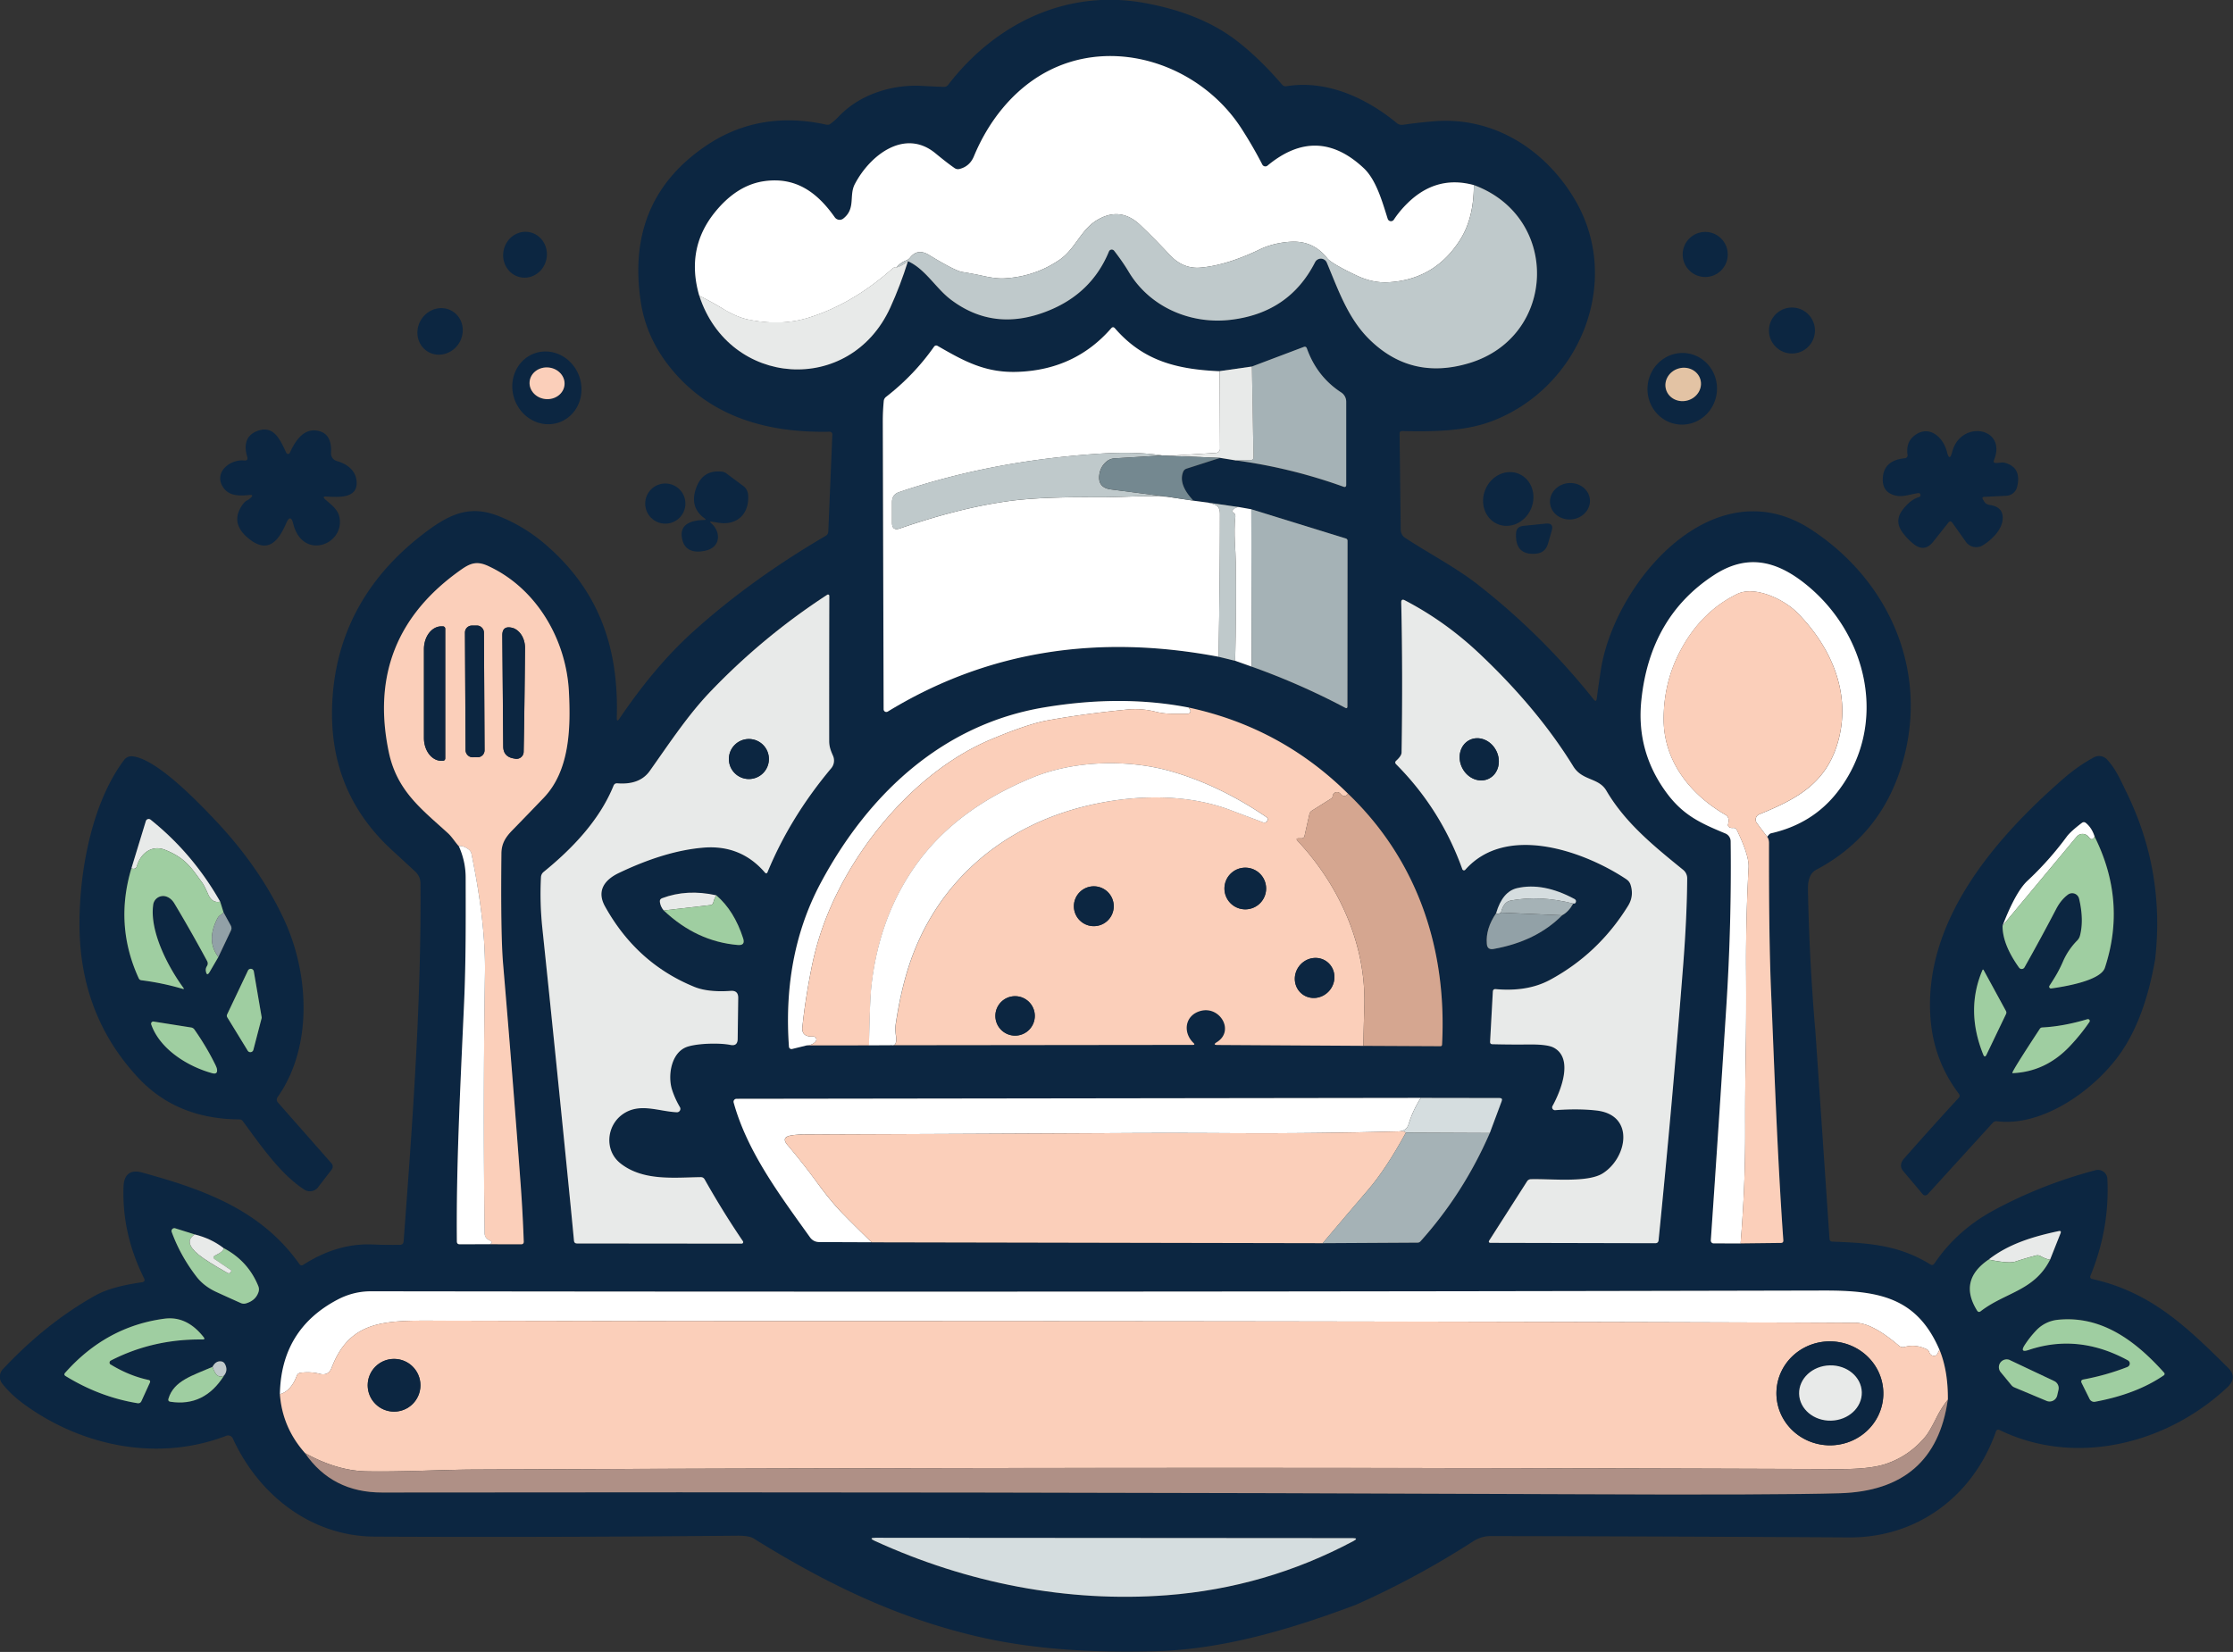 <?xml version="1.0" encoding="UTF-8" standalone="no"?>
<!-- Created with Inkscape (http://www.inkscape.org/) -->

<svg
   width="47.084mm"
   height="34.841mm"
   viewBox="0 0 94.167 69.681"
   version="1.1"
   id="svg1"
   inkscape:version="1.3.2 (091e20e, 2023-11-25)"
   sodipodi:docname="logo-only.svg"
   xmlns:inkscape="http://www.inkscape.org/namespaces/inkscape"
   xmlns:sodipodi="http://sodipodi.sourceforge.net/DTD/sodipodi-0.dtd"
   xmlns="http://www.w3.org/2000/svg"
   xmlns:svg="http://www.w3.org/2000/svg">
  <rect x="0" y="0" width="94.167" height="69.681" fill="#333333" stroke="none"/>
  <sodipodi:namedview
     id="namedview1"
     pagecolor="#ffffff"
     bordercolor="#000000"
     borderopacity="0.25"
     inkscape:showpageshadow="2"
     inkscape:pageopacity="0.0"
     inkscape:pagecheckerboard="0"
     inkscape:deskcolor="#d1d1d1"
     inkscape:document-units="mm"
     inkscape:zoom="1.6819304"
     inkscape:cx="152.80061"
     inkscape:cy="102.26345"
     inkscape:window-width="1920"
     inkscape:window-height="1027"
     inkscape:window-x="1440"
     inkscape:window-y="25"
     inkscape:window-maximized="0"
     inkscape:current-layer="layer1" />
  <defs
     id="defs1" />
  <g
     inkscape:label="Layer 1"
     inkscape:groupmode="layer"
     id="layer1"
     transform="translate(-83.873,-118.798)">
    <g
       id="g2"
       transform="matrix(1.751,0,0,1.751,87.116,-31.317)">
      <path
         fill="#0c2641"
         d="m 41.867,110.54 0.342,5.034 q 0.005,0.065 0.07,0.068 c 0.92,0.032 1.615,0.091 2.358,0.548 q 0.059,0.036 0.098,-0.021 0.54,-0.798 1.422,-1.278 1.152,-0.625 2.459,-0.97 a 0.227,0.227 0 0 1 0.285,0.208 q 0.06,1.197 -0.41,2.342 a 0.051,0.051 0 0 0 0.037,0.069 c 1.428,0.316 2.287,1.159 3.279,2.139 q 0.236,0.234 -0.014,0.469 c -1.445,1.361 -3.645,1.924 -5.482,1.035 q -0.07,-0.035 -0.096,0.04 c -0.54,1.536 -1.883,2.554 -3.534,2.544 q -4.142,-0.024 -8.639,-0.032 -0.218,0 -0.419,0.129 -1.358,0.876 -2.822,1.527 c -1.559,0.586 -3.177,1.068 -4.792,1.117 q -2.466,0.073 -4.276,-0.344 c -1.978,-0.454 -3.692,-1.286 -5.435,-2.372 q -0.111,-0.069 -0.399,-0.066 -4.465,0.042 -8.721,0.022 c -1.542,-0.006 -2.803,-1.009 -3.423,-2.365 a 0.124,0.124 0 0 0 -0.158,-0.064 c -1.639,0.63 -3.463,0.257 -4.855,-0.75 q -0.335,-0.243 -0.542,-0.51 a 0.266,0.264 47.9 0 1 0.017,-0.345 q 1.05,-1.119 2.233,-1.778 0.378,-0.211 1.111,-0.314 0.1,-0.014 0.054,-0.103 c -0.345,-0.692 -0.521,-1.427 -0.492,-2.206 0.01,-0.28 0.157,-0.416 0.443,-0.337 1.499,0.411 2.869,0.903 3.791,2.204 q 0.04,0.055 0.097,0.018 c 0.505,-0.322 1.053,-0.512 1.66,-0.488 q 0.333,0.014 0.662,0.009 0.087,-10e-4 0.093,-0.088 c 0.216,-2.889 0.427,-5.744 0.406,-8.613 q -0.001,-0.179 -0.134,-0.298 Q 7.884,106.482 7.577,106.2 6.103,104.838 6.145,102.812 c 0.037,-1.81 0.866,-3.239 2.305,-4.3 0.563,-0.416 1.041,-0.612 1.704,-0.35 q 0.613,0.243 1.114,0.671 c 1.294,1.104 1.786,2.482 1.734,4.188 q -0.004,0.121 0.064,0.022 0.846,-1.251 1.745,-2.068 1.393,-1.265 3.225,-2.337 0.057,-0.034 0.06,-0.101 l 0.098,-2.34 a 0.064,0.064 0 0 0 -0.066,-0.066 c -1.373,0.029 -2.693,-0.291 -3.654,-1.332 q -0.74,-0.8 -0.892,-1.786 -0.376,-2.441 1.552,-3.759 1.286,-0.878 2.917,-0.52 0.055,0.012 0.1,-0.022 0.107,-0.08 0.197,-0.175 c 0.505,-0.533 1.286,-0.777 2.004,-0.737 q 0.373,0.02 0.528,0.024 0.064,0.001 0.103,-0.049 c 1.14,-1.482 2.853,-2.307 4.708,-1.976 q 1.343,0.239 2.203,0.885 0.554,0.416 1.133,1.087 0.041,0.047 0.103,0.037 c 0.968,-0.158 1.921,0.28 2.657,0.887 a 0.188,0.188 0 0 0 0.149,0.042 q 0.359,-0.052 0.747,-0.084 c 1.416,-0.119 2.66,0.662 3.38,1.863 1.195,1.992 0.121,4.58 -2.01,5.37 -0.643,0.239 -1.419,0.244 -2.132,0.229 q -0.068,-0.001 -0.066,0.066 l 0.027,2.311 a 0.235,0.238 16.2 0 0 0.106,0.195 c 0.575,0.377 1.228,0.719 1.736,1.115 q 1.566,1.221 2.806,2.779 0.06,0.075 0.073,-0.019 0.046,-0.353 0.101,-0.704 c 0.336,-2.112 2.722,-4.899 5.062,-3.371 1.95,1.274 2.899,3.559 2.137,5.823 q -0.535,1.591 -2.016,2.375 -0.203,0.107 -0.197,0.473 0.032,1.695 0.176,3.384 z M 14.99,92.854 c 0.713,2.208 3.63,2.422 4.602,0.284 q 0.239,-0.525 0.424,-1.114 c 0.42,0.19 0.667,0.648 1.028,0.922 q 1.042,0.791 2.335,0.277 1.059,-0.419 1.477,-1.435 a 0.073,0.072 37.3 0 1 0.124,-0.017 q 0.207,0.266 0.355,0.514 c 0.508,0.847 1.481,1.253 2.418,1.154 q 1.437,-0.155 2.066,-1.39 a 0.156,0.156 0 0 1 0.284,0.01 c 0.273,0.65 0.501,1.316 0.998,1.819 q 1.017,1.027 2.434,0.599 c 2.111,-0.638 2.199,-3.522 0.11,-4.289 q -0.901,-0.247 -1.596,0.433 -0.194,0.19 -0.332,0.4 a 0.083,0.083 0 0 1 -0.148,-0.02 c -0.13,-0.41 -0.276,-0.936 -0.575,-1.219 q -1.124,-1.055 -2.32,-0.063 a 0.082,0.082 0 0 1 -0.125,-0.026 Q 28.328,89.266 28.056,88.842 c -1.002,-1.569 -3.12,-2.273 -4.764,-1.349 -0.774,0.436 -1.348,1.177 -1.689,2.001 q -0.102,0.245 -0.349,0.307 -0.064,0.015 -0.118,-0.022 -0.174,-0.12 -0.459,-0.355 c -0.737,-0.609 -1.578,0.038 -1.944,0.744 -0.143,0.276 0.028,0.586 -0.276,0.827 a 0.143,0.143 0 0 1 -0.206,-0.031 C 17.835,90.369 17.319,89.983 16.549,90.094 q -0.662,0.096 -1.193,0.76 -0.695,0.871 -0.367,1.999 z m 12.505,8.698 0.4,0.098 0.397,0.141 q 1.175,0.419 2.252,0.991 0.056,0.029 0.056,-0.033 l 0.003,-3.991 a 0.054,0.055 8.2 0 0 -0.038,-0.052 l -2.28,-0.705 -0.294,-0.052 -0.784,-0.114 -0.316,-0.042 q -0.369,-0.388 -0.249,-0.692 0.024,-0.06 0.084,-0.079 l 0.807,-0.259 0.377,0.061 q 1.332,0.181 2.593,0.635 0.066,0.023 0.066,-0.047 v -2.002 a 0.267,0.266 16.8 0 0 -0.12,-0.222 q -0.583,-0.379 -0.827,-1.06 -0.02,-0.057 -0.078,-0.036 l -1.246,0.471 -0.778,0.111 c -1.03,-0.045 -1.838,-0.247 -2.522,-1.034 q -0.045,-0.052 -0.091,0 -0.865,0.99 -2.225,1.048 c -0.784,0.035 -1.299,-0.245 -1.951,-0.622 q -0.055,-0.032 -0.092,0.02 -0.478,0.681 -1.15,1.203 -0.052,0.04 -0.059,0.105 -0.023,0.244 -0.023,0.489 0.01,3.479 0.02,6.933 a 0.065,0.065 0 0 0 0.1,0.056 c 2.427,-1.482 5.095,-1.864 7.966,-1.32 z m 12.572,14.134 0.97,-0.011 q 0.065,0 0.06,-0.066 c -0.147,-2.062 -0.226,-4.395 -0.294,-5.974 q -0.056,-1.297 -0.051,-3.595 0,-0.092 -0.045,-0.151 0.055,-0.074 0.084,-0.082 1.012,-0.227 1.611,-1.002 c 1.237,-1.597 0.741,-3.803 -0.787,-5.016 -0.692,-0.549 -1.394,-0.722 -2.187,-0.206 q -1.543,1.003 -1.752,3.016 -0.125,1.201 0.572,2.182 c 0.416,0.586 0.844,0.775 1.451,1.028 a 0.208,0.208 0 0 1 0.128,0.188 q 0.024,1.983 -0.106,4.003 -0.179,2.794 -0.372,5.611 a 0.068,0.068 0 0 0 0.068,0.073 z M 9.197,106.113 q 0.165,0.365 0.166,0.755 c 0.001,1.007 0.006,2.004 -0.038,3.023 -0.101,2.227 -0.19,3.997 -0.174,5.748 q 0.001,0.068 0.068,0.066 l 0.724,-0.001 0.752,0.003 q 0.068,0 0.065,-0.068 -0.023,-0.657 -0.07,-1.313 -0.199,-2.692 -0.428,-5.381 -0.06,-0.715 -0.04,-2.656 c 0.003,-0.241 0.103,-0.393 0.261,-0.554 q 0.387,-0.397 0.756,-0.782 c 0.626,-0.653 0.654,-1.666 0.609,-2.555 -0.063,-1.256 -0.775,-2.49 -1.937,-3.028 -0.271,-0.126 -0.428,-0.078 -0.657,0.083 q -2.323,1.631 -1.745,4.394 c 0.197,0.943 0.795,1.38 1.427,1.958 0.098,0.089 0.17,0.213 0.259,0.309 z M 13.086,113.753 c -0.383,-0.304 -0.339,-0.896 0.051,-1.177 0.408,-0.294 0.867,-0.071 1.311,-0.052 a 0.082,0.082 0 0 0 0.073,-0.123 q -0.119,-0.202 -0.189,-0.418 c -0.109,-0.335 -0.026,-0.91 0.374,-1.039 0.263,-0.084 0.784,-0.092 1.03,-0.042 q 0.174,0.036 0.176,-0.142 l 0.013,-0.99 q 0.003,-0.183 -0.179,-0.17 -0.547,0.038 -0.876,-0.096 -1.393,-0.567 -2.154,-1.941 c -0.204,-0.37 -0.014,-0.637 0.332,-0.802 q 1.124,-0.538 2.048,-0.612 0.893,-0.07 1.469,0.597 0.042,0.05 0.068,-0.01 0.544,-1.32 1.533,-2.5 a 0.289,0.287 53.1 0 0 0.042,-0.3 c -0.054,-0.123 -0.092,-0.218 -0.092,-0.356 q -0.003,-1.741 0.003,-3.497 a 0.031,0.032 73.1 0 0 -0.049,-0.026 q -1.528,0.994 -2.793,2.31 c -0.551,0.572 -0.981,1.226 -1.481,1.933 q -0.243,0.344 -0.782,0.3 -0.065,-0.005 -0.091,0.056 c -0.337,0.833 -1,1.523 -1.685,2.079 a 0.171,0.174 71.4 0 0 -0.063,0.124 q -0.032,0.603 0.032,1.223 0.321,3.046 0.683,6.708 0.041,0.413 0.08,0.83 0.006,0.065 0.073,0.065 l 3.964,0.004 a 0.038,0.037 72.8 0 0 0.031,-0.059 q -0.482,-0.709 -0.921,-1.488 -0.032,-0.056 -0.096,-0.055 c -0.648,0.01 -1.393,0.098 -1.937,-0.335 z m 24.328,-6.716 q 0.089,0.273 -0.057,0.512 -0.714,1.155 -1.883,1.786 -0.539,0.29 -1.303,0.222 -0.068,-0.006 -0.072,0.061 l -0.066,1.207 q -0.003,0.058 0.055,0.059 0.443,0.011 0.879,0.006 0.439,-0.004 0.593,0.074 c 0.492,0.254 0.179,1.042 -0.024,1.409 a 0.068,0.068 0 0 0 0.065,0.1 q 0.549,-0.042 0.993,0.008 c 0.938,0.106 0.741,1.146 0.149,1.516 -0.368,0.23 -1.252,0.124 -1.732,0.139 a 0.11,0.11 0 0 0 -0.087,0.05 l -0.907,1.419 q -0.04,0.064 0.034,0.064 l 3.96,0.009 q 0.073,0 0.08,-0.073 0.332,-3.305 0.593,-6.637 0.089,-1.161 0.096,-2.077 a 0.264,0.263 20 0 0 -0.097,-0.207 c -0.69,-0.562 -1.389,-1.12 -1.851,-1.91 -0.187,-0.317 -0.576,-0.23 -0.795,-0.583 q -0.856,-1.39 -2.26,-2.716 -0.823,-0.778 -1.798,-1.285 -0.087,-0.045 -0.086,0.052 0.038,1.735 0.008,3.617 -0.001,0.078 -0.128,0.194 -0.047,0.042 -0.003,0.087 1.076,1.081 1.594,2.527 a 0.042,0.042 0 0 0 0.072,0.014 c 0.995,-1.124 2.883,-0.438 3.886,0.234 q 0.065,0.045 0.091,0.12 z m -19.837,3.877 1.499,-10e-4 0.556,-0.003 7.241,-0.008 q 0.065,0 0.019,-0.045 c -0.27,-0.258 -0.206,-0.672 0.17,-0.773 0.465,-0.126 0.83,0.482 0.388,0.755 q -0.105,0.064 0.018,0.065 l 3.513,0.02 1.856,0.009 q 0.037,0 0.04,-0.038 c 0.121,-2.269 -0.571,-4.423 -2.264,-6.044 q -1.611,-1.596 -3.838,-2.076 -1.62,-0.316 -3.488,-0.003 c -2.438,0.408 -4.227,2.08 -5.375,4.224 -0.668,1.249 -0.862,2.609 -0.767,3.949 a 0.061,0.061 0 0 0 0.075,0.055 z m 16.603,-3.186 q -0.256,0.373 -0.225,0.738 0.012,0.152 0.162,0.125 1.03,-0.184 1.651,-0.811 0.157,-0.082 0.268,-0.282 0.047,0.008 0.061,-0.027 0.022,-0.055 -0.031,-0.083 -0.751,-0.404 -1.378,-0.262 -0.356,0.081 -0.508,0.602 z m -20.049,-0.064 q 0.792,0.749 1.787,0.832 0.183,0.015 0.126,-0.16 -0.216,-0.668 -0.646,-1.037 -0.704,-0.157 -1.304,0.069 -0.063,0.023 -0.055,0.089 0.013,0.111 0.092,0.207 z m 5.008,7.994 10.863,0.021 2.286,-0.013 a 0.093,0.089 19.7 0 0 0.069,-0.031 q 1.035,-1.152 1.67,-2.61 l 0.287,-0.769 q 0.027,-0.073 -0.051,-0.074 l -1.898,-0.003 -16.479,0.022 a 0.07,0.072 82.1 0 0 -0.069,0.089 c 0.331,1.193 1.114,2.233 1.838,3.246 q 0.083,0.115 0.225,0.116 z M 3.526,115.792 Q 3.23,115.565 2.841,115.469 L 2.365,115.319 a 0.068,0.068 0 0 0 -0.083,0.088 q 0.211,0.576 0.6,1.081 0.179,0.231 0.484,0.37 0.302,0.138 0.577,0.261 0.064,0.028 0.13,0.009 0.229,-0.068 0.298,-0.267 0.027,-0.077 -0.004,-0.152 -0.248,-0.608 -0.842,-0.917 z m 42.516,0.281 q -0.733,0.5 -0.277,1.229 0.034,0.055 0.087,0.015 c 0.589,-0.455 1.292,-0.489 1.67,-1.241 l 0.252,-0.635 q 0.028,-0.069 -0.045,-0.054 c -0.621,0.132 -1.202,0.308 -1.686,0.685 z m -41.153,3.245 q 0.059,0.805 0.606,1.419 0.654,0.951 1.858,0.948 14.324,-0.019 28.649,0.041 4.945,0.022 6.452,-0.023 2.296,-0.066 2.606,-2.256 0.006,-0.694 -0.202,-1.201 c -0.543,-1.26 -1.456,-1.43 -2.799,-1.426 q -17.478,0.042 -34.968,0.018 c -0.291,-0.001 -0.561,0.068 -0.815,0.202 q -1.359,0.717 -1.386,2.278 z m -4.074,-0.715 a 0.055,0.056 47 0 1 0.004,-0.097 Q 1.835,117.983 3.028,117.998 q 0.072,0.001 0.027,-0.055 -0.405,-0.517 -0.945,-0.446 -1.4,0.187 -2.392,1.304 -0.041,0.046 0.013,0.079 0.823,0.505 1.73,0.653 0.066,0.01 0.095,-0.05 l 0.202,-0.442 q 0.026,-0.056 -0.034,-0.069 -0.459,-0.098 -0.907,-0.37 z m 48.571,0.056 q -0.51,0.199 -1.059,0.301 -0.079,0.015 -0.043,0.088 l 0.19,0.383 a 0.123,0.124 71.9 0 0 0.133,0.066 q 0.999,-0.187 1.654,-0.636 a 0.042,0.043 51.4 0 0 0.008,-0.064 c -0.672,-0.75 -1.496,-1.385 -2.564,-1.274 a 0.83,0.827 18.6 0 0 -0.517,0.256 q -0.153,0.161 -0.276,0.35 -0.126,0.195 0.093,0.121 1.197,-0.401 2.392,0.25 a 0.087,0.087 0 0 1 -0.01,0.157 z m -2.829,-0.161 a 0.188,0.188 0 0 0 -0.226,0.289 l 0.259,0.314 a 0.188,0.188 0 0 0 0.072,0.054 l 0.775,0.325 a 0.188,0.188 0 0 0 0.256,-0.13 l 0.031,-0.135 a 0.188,0.188 0 0 0 -0.102,-0.212 z m -43.291,0.16 c -0.48,0.211 -0.931,0.331 -1.062,0.767 q -0.019,0.064 0.047,0.074 0.816,0.125 1.292,-0.63 0.102,-0.128 0.022,-0.276 -0.032,-0.06 -0.098,-0.066 -0.126,-0.013 -0.201,0.132 z m 15.948,4.193 c 2.228,1.021 4.643,1.49 7.032,1.31 q 2.39,-0.181 4.498,-1.306 0.132,-0.07 -0.017,-0.07 l -11.497,-0.008 q -0.178,0 -0.017,0.074 z"
         id="path508"
         style="stroke-width:0.128" />
      <path
         fill="#ffffff"
         d="m 33.644,90.189 q -0.001,0.784 -0.318,1.297 -0.611,0.986 -1.752,1.045 -0.373,0.019 -0.758,-0.165 -0.603,-0.286 -0.705,-0.415 -0.33,-0.419 -0.855,-0.397 c -0.244,0.009 -0.531,0.072 -0.752,0.178 q -0.813,0.392 -1.445,0.446 -0.42,0.037 -0.745,-0.312 -0.335,-0.36 -0.699,-0.709 -0.483,-0.461 -1.046,-0.124 c -0.395,0.238 -0.52,0.69 -0.897,0.952 q -0.595,0.411 -1.336,0.452 -0.197,0.012 -0.512,-0.059 -0.238,-0.052 -0.501,-0.095 -0.175,-0.027 -0.801,-0.409 -0.273,-0.169 -0.456,0.063 -0.036,0.045 -0.088,0.065 -0.146,0.055 -0.24,0.174 -0.017,0.005 -0.034,0.001 -0.031,-0.004 -0.054,0.017 -0.954,0.852 -2.015,1.187 -0.663,0.21 -1.453,0.052 -0.281,-0.056 -0.616,-0.259 -0.284,-0.174 -0.577,-0.319 -0.328,-1.128 0.367,-1.999 0.531,-0.664 1.193,-0.76 c 0.769,-0.111 1.285,0.275 1.703,0.869 a 0.143,0.143 0 0 0 0.206,0.031 c 0.304,-0.24 0.133,-0.551 0.276,-0.827 0.367,-0.705 1.207,-1.353 1.944,-0.744 q 0.285,0.235 0.459,0.355 0.054,0.037 0.118,0.022 0.247,-0.061 0.349,-0.307 c 0.341,-0.824 0.915,-1.565 1.689,-2.001 1.644,-0.924 3.762,-0.22 4.764,1.349 q 0.272,0.424 0.492,0.852 a 0.082,0.082 0 0 0 0.125,0.026 q 1.196,-0.993 2.32,0.063 c 0.299,0.282 0.445,0.809 0.575,1.219 a 0.083,0.083 0 0 0 0.148,0.02 q 0.138,-0.21 0.332,-0.4 0.695,-0.68 1.596,-0.433 z"
         id="path509"
         style="stroke-width:0.128" />
      <path
         fill="#bfc9cb"
         d="m 33.644,90.189 c 2.089,0.767 2.001,3.651 -0.11,4.289 q -1.417,0.428 -2.434,-0.599 C 30.604,93.375 30.376,92.709 30.103,92.059 a 0.156,0.156 0 0 0 -0.284,-0.01 q -0.629,1.235 -2.066,1.39 c -0.938,0.1 -1.91,-0.307 -2.418,-1.154 q -0.148,-0.248 -0.355,-0.514 a 0.073,0.072 37.3 0 0 -0.124,0.017 q -0.418,1.016 -1.477,1.435 -1.293,0.514 -2.335,-0.277 c -0.362,-0.275 -0.608,-0.732 -1.028,-0.922 q -0.125,0.107 -0.277,0.152 0.095,-0.119 0.24,-0.174 0.052,-0.02 0.088,-0.065 0.183,-0.231 0.456,-0.063 0.626,0.382 0.801,0.409 0.263,0.042 0.501,0.095 0.316,0.07 0.512,0.059 0.741,-0.041 1.336,-0.452 c 0.377,-0.262 0.502,-0.714 0.897,-0.952 q 0.563,-0.337 1.046,0.124 0.364,0.349 0.699,0.709 0.324,0.349 0.745,0.312 0.632,-0.054 1.445,-0.446 c 0.221,-0.106 0.508,-0.169 0.752,-0.178 q 0.525,-0.022 0.855,0.397 0.102,0.129 0.705,0.415 0.385,0.184 0.758,0.165 1.141,-0.059 1.752,-1.045 0.317,-0.512 0.318,-1.297 z"
         id="path510"
         style="stroke-width:0.128" />
      <ellipse
         fill="#0c2641"
         cx="87.719"
         cy="-29.351"
         transform="rotate(101.8)"
         rx="0.554"
         ry="0.526"
         id="ellipse510"
         style="stroke-width:0.128" />
      <circle
         fill="#0c2641"
         cx="39.216"
         cy="91.861"
         r="0.543"
         id="circle510"
         style="stroke-width:0.128" />
      <path
         fill="#e8eae9"
         d="m 20.015,92.023 q -0.185,0.589 -0.424,1.114 c -0.972,2.139 -3.889,1.924 -4.602,-0.284 q 0.294,0.146 0.577,0.319 0.335,0.203 0.616,0.259 0.79,0.157 1.453,-0.052 1.06,-0.335 2.015,-1.187 0.023,-0.02 0.054,-0.017 0.018,0.004 0.034,-0.001 0.152,-0.045 0.277,-0.152 z"
         id="path511"
         style="stroke-width:0.128" />
      <circle
         fill="#0c2641"
         cx="41.305"
         cy="93.693"
         r="0.554"
         id="circle511"
         style="stroke-width:0.128" />
      <ellipse
         fill="#0c2641"
         cx="74.939"
         cy="-56.948"
         transform="rotate(121.9)"
         rx="0.57"
         ry="0.537"
         id="ellipse511"
         style="stroke-width:0.128" />
      <path
         fill="#ffffff"
         d="m 27.521,94.671 0.01,1.868 a 0.101,0.101 0 0 1 -0.096,0.102 l -1.111,0.07 -0.187,-0.009 q -0.648,-0.1 -1.537,-0.04 -2.578,0.171 -4.798,0.924 -0.17,0.057 -0.17,0.238 v 0.5 q -0.001,0.202 0.19,0.137 1.422,-0.491 2.595,-0.655 0.755,-0.107 2.134,-0.096 c 0.556,0.005 1.134,-0.047 1.704,-0.013 l 0.635,0.095 0.316,0.042 q 0.153,0.024 0.239,0.074 0.084,0.051 0.084,0.202 -0.001,1.72 -0.034,3.442 c -2.871,-0.544 -5.538,-0.162 -7.966,1.32 a 0.065,0.065 0 0 1 -0.1,-0.056 q -0.01,-3.455 -0.02,-6.933 0,-0.245 0.023,-0.489 0.006,-0.065 0.059,-0.105 0.672,-0.523 1.15,-1.203 0.037,-0.052 0.092,-0.02 c 0.652,0.377 1.166,0.657 1.951,0.622 q 1.361,-0.057 2.225,-1.048 0.046,-0.052 0.091,0 c 0.683,0.787 1.492,0.989 2.522,1.034 z"
         id="path512"
         style="stroke-width:0.128" />
      <path
         fill="#a5b2b6"
         d="m 27.909,96.822 0.363,-0.009 q 0.066,-0.001 0.065,-0.068 l -0.038,-2.185 1.246,-0.471 q 0.057,-0.022 0.078,0.036 0.244,0.681 0.827,1.06 a 0.267,0.266 16.8 0 1 0.12,0.222 v 2.002 q 0,0.07 -0.066,0.047 -1.261,-0.454 -2.593,-0.635 z"
         id="path513"
         style="stroke-width:0.128" />
      <path
         fill="#0c2641"
         d="m 11.615,95.906 a 0.883,0.827 70.4 0 1 -1.075,-0.554 0.883,0.827 70.4 0 1 0.483,-1.109 0.883,0.827 70.4 0 1 1.075,0.554 0.883,0.827 70.4 0 1 -0.483,1.109 z m 0.127,-0.902 a 0.422,0.382 5.4 0 0 -0.384,-0.42 0.422,0.382 5.4 0 0 -0.456,0.341 0.422,0.382 5.4 0 0 0.384,0.42 0.422,0.382 5.4 0 0 0.456,-0.341 z"
         id="path514"
         style="stroke-width:0.128" />
      <path
         fill="#0c2641"
         d="m 38.557,95.954 a 0.837,0.864 7 0 1 -0.725,-0.959 0.837,0.864 7 0 1 0.936,-0.755 0.837,0.864 7 0 1 0.725,0.959 0.837,0.864 7 0 1 -0.936,0.755 z m 0.541,-1.085 a 0.4,0.431 73.4 0 0 -0.527,-0.26 0.4,0.431 73.4 0 0 -0.298,0.506 0.4,0.431 73.4 0 0 0.527,0.26 0.4,0.431 73.4 0 0 0.298,-0.506 z"
         id="path515"
         style="stroke-width:0.128" />
      <ellipse
         fill="#fbcfba"
         cx="20.21"
         cy="93.477"
         transform="rotate(5.4)"
         rx="0.422"
         ry="0.382"
         id="ellipse515"
         style="stroke-width:0.128" />
      <path
         fill="#e8eae9"
         d="m 28.299,94.56 0.038,2.185 q 0.001,0.066 -0.065,0.068 l -0.363,0.009 -0.377,-0.061 -1.209,-0.049 1.111,-0.07 a 0.101,0.101 0 0 0 0.096,-0.102 L 27.521,94.671 Z"
         id="path516"
         style="stroke-width:0.128" />
      <ellipse
         fill="#e3c3a4"
         cx="9.935"
         cy="102.085"
         transform="rotate(-16.6)"
         rx="0.431"
         ry="0.4"
         id="ellipse516"
         style="stroke-width:0.128" />
      <path
         fill="#0c2641"
         d="m 5.976,97.758 c 0.139,0.123 0.307,0.239 0.346,0.427 0.138,0.667 -0.884,1.059 -1.111,0.166 Q 5.146,98.093 5.04,98.337 c -0.167,0.385 -0.411,0.746 -0.874,0.391 Q 3.651,98.332 4.009,97.862 a 0.29,0.284 4.4 0 1 0.095,-0.079 q 0.049,-0.026 0.087,-0.065 0.073,-0.073 -0.031,-0.063 C 3.897,97.68 3.624,97.688 3.49,97.413 3.327,97.077 3.709,96.79 4.028,96.824 q 0.103,0.01 0.074,-0.089 c -0.082,-0.272 -0.041,-0.514 0.243,-0.622 0.41,-0.156 0.56,0.24 0.699,0.528 a 0.046,0.046 0 0 0 0.083,-0.001 C 5.246,96.381 5.435,96.064 5.761,96.102 q 0.387,0.046 0.359,0.54 a 0.192,0.192 0 0 0 0.139,0.195 c 0.238,0.066 0.452,0.217 0.477,0.484 0.04,0.436 -0.457,0.383 -0.733,0.372 q -0.103,-0.004 -0.026,0.064 z"
         id="path517"
         style="stroke-width:0.128" />
      <path
         fill="#0c2641"
         d="m 44.087,96.679 q -0.037,-0.293 0.162,-0.45 c 0.346,-0.276 0.696,0.019 0.79,0.391 q 0.061,0.243 0.124,0 c 0.203,-0.787 1.33,-0.598 1.008,0.194 q -0.028,0.069 0.046,0.07 c 0.079,0.003 0.144,-0.024 0.221,-0.003 q 0.405,0.115 0.289,0.581 a 0.28,0.28 0 0 1 -0.258,0.212 l -0.53,0.026 q -0.07,0.003 -0.034,0.063 l 0.026,0.043 q 0.046,0.077 0.135,0.089 0.331,0.046 0.314,0.335 c -0.014,0.264 -0.261,0.503 -0.477,0.636 A 0.303,0.304 56.4 0 1 45.495,98.785 l -0.328,-0.462 q -0.046,-0.065 -0.096,-0.001 l -0.365,0.459 q -0.208,0.264 -0.471,0.054 -0.158,-0.126 -0.273,-0.286 -0.193,-0.267 0.004,-0.531 0.185,-0.249 0.4,-0.313 0.038,-0.012 0.034,-0.051 -0.001,-0.019 -0.014,-0.033 -0.012,-0.013 -0.029,-0.012 c -0.198,0.023 -0.376,0.107 -0.569,0.057 q -0.304,-0.078 -0.296,-0.395 0.012,-0.448 0.524,-0.5 0.083,-0.009 0.073,-0.092 z"
         id="path518"
         style="stroke-width:0.128" />
      <path
         fill="#bfc9cb"
         d="m 26.137,96.703 -1.15,0.07 a 0.321,0.324 23.2 0 0 -0.192,0.078 q -0.139,0.118 -0.169,0.296 -0.055,0.331 0.277,0.374 l 1.35,0.175 c -0.57,-0.034 -1.149,0.018 -1.704,0.013 q -1.378,-0.012 -2.134,0.096 -1.173,0.165 -2.595,0.655 -0.192,0.065 -0.19,-0.137 v -0.5 q 0,-0.18 0.17,-0.238 2.22,-0.752 4.798,-0.924 0.889,-0.06 1.537,0.04 z"
         id="path519"
         style="stroke-width:0.128" />
      <path
         fill="#748890"
         d="m 26.137,96.703 0.187,0.009 1.209,0.049 -0.807,0.259 q -0.06,0.019 -0.084,0.079 -0.12,0.304 0.249,0.692 l -0.635,-0.095 -1.35,-0.175 q -0.332,-0.043 -0.277,-0.374 0.029,-0.179 0.169,-0.296 a 0.321,0.324 23.2 0 1 0.192,-0.078 z"
         id="path520"
         style="stroke-width:0.128" />
      <path
         fill="#0c2641"
         d="m 15.271,98.33 c 0.243,0.208 0.238,0.575 -0.115,0.662 -0.241,0.06 -0.497,0.033 -0.571,-0.244 -0.106,-0.392 0.212,-0.484 0.523,-0.491 q 0.063,0 0.012,-0.037 -0.362,-0.259 -0.216,-0.705 0.155,-0.475 0.63,-0.422 0.059,0.006 0.106,0.041 l 0.406,0.302 a 0.293,0.289 16.1 0 1 0.119,0.212 c 0.037,0.456 -0.264,0.751 -0.717,0.675 q -0.08,-0.013 -0.161,-0.026 -0.064,-0.009 -0.015,0.033 z"
         id="path521"
         style="stroke-width:0.128" />
      <ellipse
         fill="#0c2641"
         cx="76.389"
         cy="-70.06"
         transform="rotate(113.1)"
         rx="0.657"
         ry="0.597"
         id="ellipse521"
         style="stroke-width:0.128" />
      <ellipse
         fill="#0c2641"
         cx="25.538"
         cy="101.029"
         transform="rotate(-6)"
         rx="0.482"
         ry="0.439"
         id="ellipse522"
         style="stroke-width:0.128" />
      <circle
         fill="#0c2641"
         cx="14.171"
         cy="97.862"
         r="0.484"
         id="circle522"
         style="stroke-width:0.128" />
      <path
         fill="#bfc9cb"
         d="m 27.206,97.833 0.784,0.114 q -0.092,0 -0.146,0.065 -0.036,0.045 0.014,0.074 0.047,0.028 0.041,0.095 c -0.045,0.399 0.008,0.815 0.012,1.109 q 0.015,1.166 -0.017,2.36 l -0.4,-0.098 q 0.033,-1.722 0.034,-3.442 0,-0.151 -0.084,-0.202 -0.086,-0.05 -0.239,-0.074 z"
         id="path522"
         style="stroke-width:0.128" />
      <path
         fill="#ffffff"
         d="m 27.99,97.947 0.294,0.052 0.008,3.791 -0.397,-0.141 q 0.032,-1.193 0.017,-2.36 c -0.004,-0.294 -0.056,-0.71 -0.012,-1.109 q 0.006,-0.066 -0.041,-0.095 -0.05,-0.029 -0.014,-0.074 0.054,-0.065 0.146,-0.065 z"
         id="path523"
         style="stroke-width:0.128" />
      <path
         fill="#a5b2b6"
         d="m 28.284,97.999 2.28,0.705 a 0.054,0.055 8.2 0 1 0.038,0.052 l -0.003,3.991 q 0,0.063 -0.056,0.033 -1.077,-0.572 -2.252,-0.991 z"
         id="path524"
         style="stroke-width:0.128" />
      <path
         fill="#0c2641"
         d="m 35.52,98.513 -0.091,0.316 q -0.063,0.22 -0.29,0.24 -0.503,0.045 -0.48,-0.485 0.006,-0.166 0.172,-0.184 l 0.546,-0.056 q 0.197,-0.02 0.143,0.17 z"
         id="path525"
         style="stroke-width:0.128" />
      <path
         fill="#ffffff"
         d="m 40.707,105.887 -0.247,-0.327 a 0.139,0.139 0 0 1 0.059,-0.213 c 0.935,-0.379 1.652,-0.77 1.918,-1.831 0.284,-1.14 -0.212,-2.232 -1.012,-3.033 -0.313,-0.313 -1.011,-0.648 -1.433,-0.445 q -0.884,0.427 -1.386,1.391 -0.387,0.742 -0.391,1.615 c -0.004,1.005 0.625,1.817 1.487,2.314 q 0.066,0.038 0.077,0.114 0.006,0.052 -0.01,0.107 -0.019,0.061 0.041,0.086 0.036,0.015 0.078,0.011 0.065,-0.005 0.093,0.054 0.295,0.615 0.28,0.893 -0.069,1.269 -0.06,2.513 0.006,1.12 -0.008,1.896 -0.017,0.945 -0.014,1.895 0.005,1.372 -0.111,2.758 l -0.649,-0.001 a 0.068,0.068 0 0 1 -0.068,-0.073 q 0.193,-2.817 0.372,-5.611 0.13,-2.02 0.106,-4.003 a 0.208,0.208 0 0 0 -0.128,-0.188 c -0.607,-0.253 -1.035,-0.442 -1.451,-1.028 q -0.698,-0.981 -0.572,-2.182 0.208,-2.013 1.752,-3.016 c 0.793,-0.516 1.495,-0.344 2.187,0.206 1.528,1.212 2.024,3.419 0.787,5.016 q -0.599,0.774 -1.611,1.002 -0.029,0.008 -0.084,0.082 z"
         id="path526"
         style="stroke-width:0.128" />
      <path
         fill="#fbcfba"
         d="m 9.943,115.704 q 0.105,-0.041 -0.024,-0.102 a 0.176,0.178 12.4 0 1 -0.1,-0.157 q -0.041,-3.075 0.008,-6.282 0.018,-1.205 -0.325,-2.863 a 0.175,0.176 13.3 0 0 -0.063,-0.102 q -0.124,-0.098 -0.243,-0.084 C 9.108,106.017 9.036,105.894 8.938,105.804 8.305,105.225 7.708,104.788 7.511,103.846 q -0.577,-2.762 1.745,-4.394 c 0.229,-0.161 0.386,-0.21 0.657,-0.083 1.161,0.538 1.874,1.772 1.937,3.028 0.045,0.889 0.017,1.902 -0.609,2.555 q -0.369,0.385 -0.756,0.782 c -0.157,0.161 -0.258,0.313 -0.261,0.554 q -0.02,1.941 0.04,2.656 0.229,2.689 0.428,5.381 0.047,0.657 0.07,1.313 0.003,0.068 -0.065,0.068 z m -1.072,-11.702 v -3.125 a 0.057,0.057 0 0 0 -0.057,-0.058 h -0.036 a 0.42,0.549 0 0 0 -0.42,0.549 v 2.141 a 0.42,0.549 0 0 0 0.42,0.549 h 0.036 a 0.057,0.057 0 0 0 0.057,-0.058 z m 0.932,-3.035 A 0.167,0.167 0 0 0 9.635,100.8 l -0.123,5.3e-4 a 0.167,0.167 0 0 0 -0.166,0.168 l 0.015,2.839 a 0.167,0.167 0 0 0 0.168,0.166 l 0.123,-5.3e-4 a 0.167,0.167 0 0 0 0.166,-0.168 z m 0.725,-0.097 q -0.027,-0.011 -0.057,-0.018 -0.226,-0.049 -0.225,0.184 l 0.022,2.676 q 0.001,0.24 0.238,0.287 l 0.047,0.009 a 0.172,0.172 0 0 0 0.207,-0.166 q 0.02,-1.016 0.033,-2.498 a 0.446,0.546 10.2 0 0 -0.264,-0.475 z"
         id="path527"
         style="stroke-width:0.128" />
      <path
         fill="#fbcfba"
         d="m 40.707,105.887 q 0.045,0.059 0.045,0.151 -0.005,2.298 0.051,3.595 c 0.068,1.579 0.147,3.912 0.294,5.974 q 0.005,0.066 -0.06,0.066 l -0.97,0.011 q 0.116,-1.386 0.111,-2.758 -0.003,-0.949 0.014,-1.895 0.014,-0.775 0.008,-1.896 -0.009,-1.244 0.06,-2.513 0.015,-0.279 -0.28,-0.893 -0.028,-0.059 -0.093,-0.054 -0.042,0.004 -0.078,-0.011 -0.06,-0.024 -0.041,-0.086 0.017,-0.055 0.01,-0.107 -0.01,-0.075 -0.077,-0.114 c -0.862,-0.497 -1.491,-1.308 -1.487,-2.314 q 0.004,-0.873 0.391,-1.615 0.502,-0.965 1.386,-1.391 c 0.423,-0.203 1.12,0.132 1.433,0.445 0.8,0.801 1.295,1.893 1.012,3.033 -0.266,1.06 -0.982,1.451 -1.918,1.831 a 0.139,0.139 0 0 0 -0.059,0.213 z"
         id="path528"
         style="stroke-width:0.128" />
      <path
         fill="#e8eae9"
         d="m 13.086,113.753 c 0.544,0.433 1.289,0.345 1.937,0.335 q 0.064,-10e-4 0.096,0.055 0.439,0.779 0.921,1.488 a 0.038,0.037 72.8 0 1 -0.031,0.059 l -3.964,-0.004 q -0.066,0 -0.073,-0.065 -0.04,-0.418 -0.08,-0.83 -0.363,-3.663 -0.683,-6.708 -0.064,-0.62 -0.032,-1.223 a 0.171,0.174 71.4 0 1 0.063,-0.124 c 0.685,-0.556 1.348,-1.246 1.685,-2.079 q 0.026,-0.061 0.091,-0.056 0.539,0.043 0.782,-0.3 c 0.5,-0.706 0.93,-1.361 1.481,-1.933 q 1.265,-1.316 2.793,-2.31 a 0.031,0.032 73.1 0 1 0.049,0.026 q -0.005,1.755 -0.003,3.497 c 0,0.138 0.038,0.234 0.092,0.356 a 0.289,0.287 53.1 0 1 -0.042,0.3 q -0.989,1.18 -1.533,2.5 -0.026,0.06 -0.068,0.01 -0.576,-0.667 -1.469,-0.597 -0.924,0.074 -2.048,0.612 c -0.346,0.165 -0.537,0.432 -0.332,0.802 q 0.761,1.373 2.154,1.941 0.33,0.134 0.876,0.096 0.181,-0.013 0.179,0.17 l -0.013,0.99 q -0.003,0.178 -0.176,0.142 c -0.245,-0.05 -0.767,-0.042 -1.03,0.042 -0.4,0.129 -0.483,0.704 -0.374,1.039 q 0.07,0.216 0.189,0.418 a 0.082,0.082 0 0 1 -0.073,0.123 c -0.443,-0.019 -0.903,-0.241 -1.311,0.052 -0.39,0.281 -0.434,0.873 -0.051,1.177 z m 3.58,-9.738 a 0.482,0.482 0 0 0 -0.482,-0.482 0.482,0.482 0 0 0 -0.482,0.482 0.482,0.482 0 0 0 0.482,0.482 0.482,0.482 0 0 0 0.482,-0.482 z"
         id="path529"
         style="stroke-width:0.128" />
      <path
         fill="#e8eae9"
         d="m 37.324,106.917 c -1.003,-0.672 -2.891,-1.358 -3.886,-0.234 a 0.042,0.042 0 0 1 -0.072,-0.014 q -0.519,-1.446 -1.594,-2.527 -0.045,-0.045 0.003,-0.087 0.126,-0.116 0.128,-0.194 0.031,-1.882 -0.008,-3.617 -0.001,-0.097 0.086,-0.052 0.975,0.507 1.798,1.285 1.404,1.326 2.26,2.716 c 0.218,0.353 0.608,0.266 0.795,0.583 0.462,0.79 1.161,1.348 1.851,1.91 a 0.264,0.263 20 0 1 0.097,0.207 q -0.006,0.916 -0.096,2.077 -0.261,3.332 -0.593,6.637 -0.008,0.073 -0.08,0.073 l -3.96,-0.009 q -0.074,0 -0.034,-0.064 l 0.907,-1.419 a 0.11,0.11 0 0 1 0.087,-0.05 c 0.48,-0.015 1.364,0.091 1.732,-0.139 0.592,-0.37 0.788,-1.41 -0.149,-1.516 q -0.443,-0.05 -0.993,-0.008 a 0.068,0.068 0 0 1 -0.065,-0.1 c 0.203,-0.367 0.516,-1.155 0.024,-1.409 q -0.153,-0.078 -0.593,-0.074 -0.436,0.005 -0.879,-0.006 -0.057,-10e-4 -0.055,-0.059 l 0.066,-1.207 q 0.004,-0.068 0.072,-0.061 0.764,0.068 1.303,-0.222 1.169,-0.631 1.883,-1.786 0.147,-0.239 0.057,-0.512 -0.026,-0.075 -0.091,-0.12 z m -3.316,-2.43 a 0.52,0.459 63.2 0 0 0.175,-0.671 0.52,0.459 63.2 0 0 -0.644,-0.257 0.52,0.459 63.2 0 0 -0.175,0.671 0.52,0.459 63.2 0 0 0.644,0.257 z"
         id="path530"
         style="stroke-width:0.128" />
      <path
         fill="#0c2641"
         d="m 8.871,104.001 a 0.057,0.057 0 0 1 -0.057,0.058 H 8.778 A 0.42,0.549 0 0 1 8.358,103.51 v -2.141 a 0.42,0.549 0 0 1 0.42,-0.549 h 0.036 a 0.057,0.057 0 0 1 0.057,0.058 z"
         id="path531"
         style="stroke-width:0.128" />
      <rect
         fill="#0c2641"
         x="8.817"
         y="100.849"
         transform="rotate(-0.3)"
         width="0.457"
         height="3.173"
         rx="0.167"
         id="rect531"
         style="stroke-width:0.128" />
      <path
         fill="#0c2641"
         d="m 10.528,100.869 a 0.446,0.546 10.2 0 1 0.264,0.475 q -0.013,1.482 -0.033,2.498 a 0.172,0.172 0 0 1 -0.207,0.166 l -0.047,-0.009 q -0.236,-0.047 -0.238,-0.287 l -0.022,-2.676 q -0.001,-0.233 0.225,-0.184 0.031,0.006 0.057,0.018 z"
         id="path532"
         style="stroke-width:0.128" />
      <path
         fill="#ffffff"
         d="m 26.776,102.776 q 0.024,0.041 0.027,0.043 a 0.063,0.063 0 0 1 -0.047,0.105 q -0.198,0 -0.395,0 -0.195,0 -0.388,-0.049 -0.336,-0.084 -0.687,-0.05 -1.062,0.105 -1.923,0.263 -0.478,0.089 -1.353,0.457 c -1.754,0.738 -3.227,2.491 -3.925,4.198 q -0.262,0.639 -0.397,1.326 -0.152,0.773 -0.216,1.407 -0.024,0.239 0.261,0.224 a 0.072,0.073 18.6 0 1 0.059,0.119 q -0.078,0.092 -0.213,0.095 l -0.355,0.087 a 0.061,0.061 0 0 1 -0.075,-0.055 c -0.096,-1.34 0.098,-2.699 0.767,-3.949 1.147,-2.144 2.937,-3.816 5.375,-4.224 q 1.868,-0.313 3.488,0.003 z"
         id="path533"
         style="stroke-width:0.128" />
      <path
         fill="#fbcfba"
         d="m 26.776,102.776 q 2.227,0.48 3.838,2.076 -0.088,0.114 -0.188,-0.003 a 0.103,0.103 0 0 0 -0.181,0.056 q -0.001,0.013 -0.008,0.031 -0.008,0.018 -0.023,0.028 l -0.471,0.296 a 0.129,0.132 79.7 0 0 -0.059,0.083 l -0.118,0.525 q -0.013,0.058 -0.072,0.058 h -0.066 q -0.086,0 -0.027,0.063 c 0.999,1.069 1.649,2.498 1.605,3.978 q -0.014,0.474 -0.024,0.958 l -3.513,-0.021 q -0.123,-10e-4 -0.018,-0.065 c 0.442,-0.273 0.077,-0.882 -0.388,-0.755 -0.376,0.101 -0.439,0.515 -0.17,0.773 q 0.046,0.045 -0.019,0.045 l -7.241,0.008 q 0.129,0.023 0.092,-0.245 -0.02,-0.144 -0.005,-0.248 0.123,-0.833 0.339,-1.474 c 0.636,-1.893 2.122,-3.225 4.078,-3.752 1.136,-0.307 2.498,-0.377 3.631,0.049 q 0.4,0.151 0.807,0.303 a 0.077,0.074 25.7 0 0 0.091,-0.031 q 0.038,-0.06 -0.02,-0.1 -1.117,-0.76 -2.274,-1.095 c -1.034,-0.299 -2.339,-0.275 -3.363,0.147 q -1.794,0.74 -2.745,2.03 -0.935,1.267 -1.128,2.992 -0.037,0.331 -0.057,1.427 l -1.499,10e-4 q 0.135,-0.003 0.213,-0.095 a 0.072,0.073 18.6 0 0 -0.059,-0.119 q -0.285,0.015 -0.261,-0.224 0.064,-0.634 0.216,-1.407 0.135,-0.687 0.397,-1.326 c 0.698,-1.707 2.171,-3.46 3.925,-4.198 q 0.875,-0.368 1.353,-0.457 0.861,-0.158 1.923,-0.263 0.351,-0.035 0.687,0.05 0.193,0.049 0.388,0.049 0.197,0 0.395,0 a 0.063,0.063 0 0 0 0.047,-0.105 q -0.003,-0.003 -0.027,-0.043 z m 1.865,4.359 a 0.502,0.502 0 0 0 -0.502,-0.502 0.502,0.502 0 0 0 -0.502,0.502 0.502,0.502 0 0 0 0.502,0.502 0.502,0.502 0 0 0 0.502,-0.502 z m -3.67,0.427 a 0.48,0.48 0 0 0 -0.48,-0.48 0.48,0.48 0 0 0 -0.48,0.48 0.48,0.48 0 0 0 0.48,0.48 0.48,0.48 0 0 0 0.48,-0.48 z m 4.536,2.114 a 0.469,0.491 38 0 0 0.671,-0.098 0.469,0.491 38 0 0 -0.067,-0.675 0.469,0.491 38 0 0 -0.671,0.098 0.469,0.491 38 0 0 0.067,0.675 z m -6.437,0.528 a 0.475,0.475 0 0 0 -0.475,-0.475 0.475,0.475 0 0 0 -0.475,0.475 0.475,0.475 0 0 0 0.475,0.475 0.475,0.475 0 0 0 0.475,-0.475 z"
         id="path534"
         style="stroke-width:0.128" />
      <ellipse
         fill="#0c2641"
         cx="108.077"
         cy="16.756"
         transform="rotate(63.2)"
         rx="0.52"
         ry="0.459"
         id="ellipse535"
         style="stroke-width:0.128" />
      <circle
         fill="#0c2641"
         cx="16.184"
         cy="104.016"
         r="0.482"
         id="circle535"
         style="stroke-width:0.128" />
      <path
         fill="#0c2641"
         d="m 4.844,112.293 1.288,1.463 a 0.116,0.116 0 0 1 0.005,0.148 l -0.33,0.429 a 0.245,0.245 0 0 1 -0.326,0.058 c -0.586,-0.376 -1.071,-1.092 -1.483,-1.649 q -0.032,-0.045 -0.087,-0.045 -1.509,-0.009 -2.436,-1.005 -1.384,-1.486 -1.412,-3.609 c -0.017,-1.288 0.279,-2.993 1.076,-4.047 a 0.216,0.218 21.2 0 1 0.192,-0.086 c 0.589,0.051 1.617,1.133 2.019,1.559 q 1.074,1.142 1.652,2.402 c 0.592,1.292 0.68,3.041 -0.165,4.244 q -0.051,0.073 0.008,0.139 z m -3.531,-5.646 q -0.411,1.368 0.175,2.648 0.02,0.045 0.069,0.05 0.496,0.061 0.989,0.206 0.047,0.014 0.018,-0.026 C 2.2,109.03 1.746,108.169 1.838,107.524 a 0.241,0.241 0 0 1 0.319,-0.193 q 0.115,0.04 0.19,0.164 0.391,0.652 0.787,1.385 0.036,0.065 -0.004,0.128 -0.036,0.056 -0.024,0.12 0.023,0.134 0.092,0.017 l 0.21,-0.36 0.302,-0.637 q 0.028,-0.06 -0.004,-0.119 l -0.175,-0.319 -0.08,-0.257 Q 2.791,106.29 1.775,105.477 a 0.072,0.072 0 0 0 -0.114,0.035 z m 3.135,3.614 a 0.075,0.075 0 0 0 0.001,-0.031 l -0.188,-1.099 a 0.075,0.075 0 0 0 -0.142,-0.019 l -0.501,1.055 a 0.075,0.075 0 0 0 0.004,0.071 l 0.491,0.802 a 0.075,0.075 0 0 0 0.137,-0.019 z M 3.322,111.355 Q 3.119,110.942 2.831,110.532 a 0.12,0.118 76.4 0 0 -0.079,-0.05 L 1.847,110.339 a 0.054,0.052 84.4 0 0 -0.057,0.07 c 0.21,0.599 0.882,1.014 1.468,1.174 q 0.138,0.038 0.115,-0.101 -0.005,-0.035 -0.051,-0.128 z"
         id="path536"
         style="stroke-width:0.128" />
      <path
         fill="#0c2641"
         d="m 50.055,108.82 q -0.236,1.385 -0.802,2.229 c -0.606,0.903 -1.887,1.833 -3.011,1.693 a 0.118,0.118 0 0 0 -0.102,0.038 l -1.568,1.722 a 0.079,0.078 46.2 0 1 -0.118,-0.003 l -0.45,-0.534 q -0.149,-0.155 0.006,-0.331 0.645,-0.732 1.309,-1.454 0.045,-0.049 0.005,-0.101 -0.608,-0.804 -0.683,-1.826 c -0.171,-2.338 1.557,-4.331 3.199,-5.762 q 0.347,-0.303 0.735,-0.515 a 0.264,0.262 54 0 1 0.319,0.052 c 0.216,0.233 0.327,0.503 0.468,0.79 q 0.926,1.892 0.692,4 z M 46.378,108.028 q -0.005,0.447 0.397,1.011 a 0.078,0.078 0 0 0 0.132,-0.008 q 0.396,-0.703 0.765,-1.41 0.115,-0.218 0.281,-0.341 a 0.171,0.171 0 0 1 0.268,0.098 q 0.12,0.51 0.022,0.888 -0.018,0.07 -0.069,0.121 -0.22,0.224 -0.342,0.507 c -0.103,0.238 -0.199,0.39 -0.324,0.581 a 0.043,0.043 0 0 0 0.042,0.066 c 0.295,-0.041 1.189,-0.181 1.293,-0.5 q 0.528,-1.603 -0.248,-3.158 -0.068,-0.211 -0.208,-0.327 -0.05,-0.042 -0.102,-0.003 -0.268,0.203 -0.363,0.331 -0.424,0.576 -0.947,1.064 -0.281,0.262 -0.597,1.078 z m -0.386,3.107 0.469,-0.977 a 0.078,0.078 0 0 0 -0.003,-0.073 l -0.534,-0.98 q -0.019,-0.035 -0.034,0.003 -0.406,0.961 0.02,2.024 0.037,0.096 0.082,0.004 z m 2.429,-0.851 q -0.579,0.174 -1.088,0.199 a 0.072,0.073 15.2 0 0 -0.059,0.035 q -0.648,0.985 -0.66,1.058 a 0.006,0.006 0 0 0 0.008,0.008 q 0.792,-0.035 1.372,-0.645 0.264,-0.279 0.477,-0.589 a 0.043,0.043 0 0 0 -0.049,-0.065 z"
         id="path537"
         style="stroke-width:0.128" />
      <path
         fill="#ffffff"
         d="m 19.632,110.91 -0.556,0.003 q 0.02,-1.096 0.057,-1.427 0.193,-1.725 1.128,-2.992 0.952,-1.29 2.745,-2.03 c 1.023,-0.422 2.329,-0.446 3.363,-0.147 q 1.157,0.335 2.274,1.095 0.059,0.04 0.02,0.1 a 0.077,0.074 25.7 0 1 -0.091,0.031 q -0.408,-0.152 -0.807,-0.303 c -1.133,-0.425 -2.495,-0.355 -3.631,-0.049 -1.956,0.528 -3.442,1.859 -4.078,3.752 q -0.216,0.641 -0.339,1.474 -0.015,0.103 0.005,0.248 0.037,0.268 -0.092,0.245 z"
         id="path538"
         style="stroke-width:0.128" />
      <path
         fill="#d5a690"
         d="m 30.614,104.852 c 1.693,1.621 2.385,3.775 2.264,6.044 q -0.003,0.038 -0.04,0.038 l -1.856,-0.009 q 0.01,-0.484 0.024,-0.958 c 0.045,-1.481 -0.606,-2.909 -1.605,-3.978 q -0.059,-0.063 0.027,-0.063 h 0.066 q 0.059,0 0.072,-0.058 l 0.118,-0.525 a 0.129,0.132 79.7 0 1 0.059,-0.083 l 0.471,-0.296 q 0.015,-0.01 0.023,-0.028 0.006,-0.018 0.008,-0.031 a 0.103,0.103 0 0 1 0.181,-0.056 q 0.1,0.116 0.188,0.003 z"
         id="path539"
         style="stroke-width:0.128" />
      <path
         fill="#e8eae9"
         d="m 3.451,107.451 q -0.193,0.045 -0.291,-0.179 -0.093,-0.212 -0.141,-0.276 c -0.264,-0.363 -0.408,-0.598 -0.893,-0.792 -0.331,-0.132 -0.599,0.097 -0.681,0.393 q -0.018,0.061 -0.082,0.063 -0.026,0 -0.05,-0.013 l 0.347,-1.136 a 0.072,0.072 0 0 1 0.114,-0.035 q 1.017,0.813 1.676,1.974 z"
         id="path540"
         style="stroke-width:0.128" />
      <path
         fill="#ffffff"
         d="m 48.594,105.885 q -0.059,0.12 -0.143,0.008 a 0.185,0.185 0 0 0 -0.29,-0.006 l -1.783,2.142 q 0.316,-0.816 0.597,-1.078 0.523,-0.488 0.947,-1.064 0.095,-0.128 0.363,-0.331 0.052,-0.04 0.102,0.003 0.141,0.116 0.208,0.327 z"
         id="path541"
         style="stroke-width:0.128" />
      <path
         fill="#9fcea1"
         d="m 48.594,105.885 q 0.775,1.555 0.248,3.158 c -0.103,0.318 -0.998,0.459 -1.293,0.5 a 0.043,0.043 0 0 1 -0.042,-0.066 c 0.125,-0.192 0.221,-0.344 0.324,-0.581 q 0.123,-0.284 0.342,-0.507 0.051,-0.051 0.069,-0.121 0.098,-0.378 -0.022,-0.888 a 0.171,0.171 0 0 0 -0.268,-0.098 q -0.166,0.123 -0.281,0.341 -0.369,0.708 -0.765,1.41 a 0.078,0.078 0 0 1 -0.132,0.008 q -0.402,-0.563 -0.397,-1.011 l 1.783,-2.142 a 0.185,0.185 0 0 1 0.29,0.006 q 0.084,0.112 0.143,-0.008 z"
         id="path542"
         style="stroke-width:0.128" />
      <path
         fill="#ffffff"
         d="m 9.943,115.704 -0.724,10e-4 q -0.066,0.001 -0.068,-0.066 c -0.017,-1.75 0.073,-3.521 0.174,-5.748 0.045,-1.018 0.04,-2.016 0.038,-3.023 q -0.001,-0.39 -0.166,-0.755 0.119,-0.014 0.243,0.084 a 0.175,0.176 13.3 0 1 0.063,0.102 q 0.342,1.658 0.325,2.863 -0.049,3.207 -0.008,6.282 a 0.176,0.178 12.4 0 0 0.1,0.157 q 0.129,0.061 0.024,0.102 z"
         id="path543"
         style="stroke-width:0.128" />
      <path
         fill="#9fcea1"
         d="m 3.451,107.451 0.08,0.257 q -0.014,0.029 -0.063,0.059 -0.055,0.033 -0.084,0.089 -0.279,0.538 0.024,0.928 l -0.21,0.36 q -0.069,0.118 -0.092,-0.017 -0.012,-0.064 0.024,-0.12 0.04,-0.063 0.004,-0.128 -0.396,-0.733 -0.787,-1.385 -0.075,-0.124 -0.19,-0.164 A 0.241,0.241 0 0 0 1.838,107.524 c -0.092,0.645 0.362,1.506 0.726,2.002 q 0.029,0.04 -0.018,0.026 -0.493,-0.144 -0.989,-0.206 -0.049,-0.005 -0.069,-0.05 -0.586,-1.28 -0.175,-2.648 0.024,0.013 0.05,0.013 0.064,-10e-4 0.082,-0.063 c 0.082,-0.296 0.35,-0.525 0.681,-0.393 0.485,0.194 0.629,0.429 0.893,0.792 q 0.047,0.064 0.141,0.276 0.098,0.224 0.291,0.179 z"
         id="path544"
         style="stroke-width:0.128" />
      <circle
         fill="#0c2641"
         cx="28.139"
         cy="107.135"
         r="0.502"
         id="circle544"
         style="stroke-width:0.128" />
      <circle
         fill="#0c2641"
         cx="24.491"
         cy="107.562"
         r="0.48"
         id="circle545"
         style="stroke-width:0.128" />
      <path
         fill="#d5dddf"
         d="m 36.037,107.498 q -0.797,-0.204 -1.505,-0.073 -0.175,0.032 -0.235,0.291 -0.098,0.05 -0.116,0.011 0.152,-0.521 0.508,-0.602 0.627,-0.142 1.378,0.262 0.052,0.028 0.031,0.083 -0.014,0.035 -0.061,0.027 z"
         id="path545"
         style="stroke-width:0.128" />
      <path
         fill="#e8eae9"
         d="m 15.4,107.299 q -0.054,0.088 -0.072,0.17 -0.012,0.058 -0.07,0.065 l -1.126,0.13 q -0.079,-0.096 -0.092,-0.207 -0.008,-0.066 0.055,-0.089 0.6,-0.226 1.304,-0.069 z"
         id="path546"
         style="stroke-width:0.128" />
      <path
         fill="#9fcea1"
         d="m 15.4,107.299 q 0.431,0.369 0.646,1.037 0.056,0.175 -0.126,0.16 -0.995,-0.083 -1.787,-0.832 l 1.126,-0.13 q 0.059,-0.008 0.07,-0.065 0.018,-0.082 0.072,-0.17 z"
         id="path547"
         style="stroke-width:0.128" />
      <path
         fill="#a5b2b6"
         d="m 36.037,107.498 q -0.111,0.201 -0.268,0.282 l -1.472,-0.064 q 0.06,-0.259 0.235,-0.291 0.708,-0.132 1.505,0.073 z"
         id="path548"
         style="stroke-width:0.128" />
      <path
         fill="#92a1a7"
         d="m 3.531,107.708 0.175,0.319 q 0.032,0.059 0.004,0.119 l -0.302,0.637 q -0.303,-0.39 -0.024,-0.928 0.029,-0.056 0.084,-0.089 0.049,-0.029 0.063,-0.059 z"
         id="path549"
         style="stroke-width:0.128" />
      <path
         fill="#92a1a7"
         d="m 34.297,107.717 1.472,0.064 q -0.621,0.627 -1.651,0.811 -0.151,0.027 -0.162,-0.125 -0.031,-0.365 0.225,-0.738 0.018,0.038 0.116,-0.011 z"
         id="path550"
         style="stroke-width:0.128" />
      <ellipse
         fill="#0c2641"
         cx="67.769"
         cy="-90.775"
         transform="rotate(128)"
         rx="0.491"
         ry="0.469"
         id="ellipse550"
         style="stroke-width:0.128" />
      <path
         fill="#9fcea1"
         d="m 4.448,110.261 -0.198,0.761 a 0.075,0.075 0 0 1 -0.137,0.019 l -0.491,-0.802 a 0.075,0.075 0 0 1 -0.004,-0.071 l 0.501,-1.055 a 0.075,0.075 0 0 1 0.142,0.019 l 0.188,1.099 a 0.075,0.075 0 0 1 -0.001,0.031 z"
         id="path551"
         style="stroke-width:0.128" />
      <path
         fill="#9fcea1"
         d="m 46.461,110.158 -0.469,0.977 q -0.045,0.092 -0.082,-0.004 -0.427,-1.063 -0.02,-2.024 0.015,-0.037 0.034,-0.003 l 0.534,0.98 a 0.078,0.078 0 0 1 0.003,0.073 z"
         id="path552"
         style="stroke-width:0.128" />
      <circle
         fill="#0c2641"
         cx="22.595"
         cy="110.204"
         r="0.475"
         id="circle552"
         style="stroke-width:0.128" />
      <path
         fill="#9fcea1"
         d="m 48.421,110.284 a 0.043,0.043 0 0 1 0.049,0.065 q -0.212,0.31 -0.477,0.589 -0.58,0.611 -1.372,0.645 a 0.006,0.006 0 0 1 -0.008,-0.008 q 0.013,-0.073 0.66,-1.058 a 0.072,0.073 15.2 0 1 0.059,-0.035 q 0.51,-0.026 1.088,-0.199 z"
         id="path553"
         style="stroke-width:0.128" />
      <path
         fill="#9fcea1"
         d="m 3.322,111.355 q 0.046,0.093 0.051,0.128 0.023,0.139 -0.115,0.101 c -0.586,-0.16 -1.258,-0.575 -1.468,-1.174 a 0.054,0.052 84.4 0 1 0.057,-0.07 l 0.905,0.143 a 0.12,0.118 76.4 0 1 0.079,0.05 q 0.287,0.41 0.491,0.823 z"
         id="path554"
         style="stroke-width:0.128" />
      <path
         fill="#ffffff"
         d="m 32.366,112.179 q -0.192,0.302 -0.29,0.622 c -0.036,0.12 -0.105,0.172 -0.224,0.184 q -2.077,0.056 -4.155,0.043 -1.332,-0.008 -2.555,-0.001 -3.817,0.021 -7.635,0.033 -0.175,0 -0.312,0.024 -0.239,0.043 -0.083,0.227 0.379,0.447 0.723,0.919 0.333,0.456 0.616,0.744 0.322,0.328 0.689,0.683 l -1.26,-0.005 q -0.142,-0.001 -0.225,-0.116 c -0.724,-1.013 -1.508,-2.053 -1.838,-3.246 a 0.07,0.072 82.1 0 1 0.069,-0.089 z"
         id="path555"
         style="stroke-width:0.128" />
      <path
         fill="#d5dddf"
         d="m 32.366,112.179 1.898,0.003 q 0.078,0.001 0.051,0.074 l -0.287,0.769 -2.021,-0.009 q -0.046,-0.046 -0.155,-0.031 c 0.119,-0.011 0.188,-0.064 0.224,-0.184 q 0.098,-0.321 0.29,-0.622 z"
         id="path556"
         style="stroke-width:0.128" />
      <path
         fill="#fbcfba"
         d="m 31.852,112.985 q 0.109,-0.015 0.155,0.031 -0.478,0.874 -0.907,1.375 -0.52,0.606 -1.096,1.288 l -10.863,-0.021 q -0.367,-0.355 -0.689,-0.683 -0.282,-0.287 -0.616,-0.744 -0.344,-0.471 -0.723,-0.919 -0.156,-0.184 0.083,-0.227 0.137,-0.024 0.312,-0.024 3.817,-0.013 7.635,-0.033 1.223,-0.006 2.555,0.001 2.077,0.013 4.155,-0.043 z"
         id="path557"
         style="stroke-width:0.128" />
      <path
         fill="#a5b2b6"
         d="m 32.007,113.016 2.021,0.009 q -0.635,1.458 -1.67,2.61 a 0.093,0.089 19.7 0 1 -0.069,0.031 l -2.286,0.013 q 0.576,-0.682 1.096,-1.288 0.429,-0.501 0.907,-1.375 z"
         id="path558"
         style="stroke-width:0.128" />
      <path
         fill="#9fcea1"
         d="m 2.841,115.469 q -0.285,0.179 0.088,0.485 0.208,0.169 0.701,0.443 0.046,0.026 0.073,-0.02 l 0.017,-0.029 q 0.005,-0.009 -0.004,-0.015 l -0.388,-0.262 q -0.082,-0.054 0.006,-0.097 0.222,-0.109 0.192,-0.181 0.594,0.309 0.842,0.917 0.031,0.075 0.004,0.152 -0.069,0.199 -0.298,0.267 -0.066,0.019 -0.13,-0.009 -0.276,-0.123 -0.577,-0.261 -0.305,-0.139 -0.484,-0.37 -0.39,-0.505 -0.6,-1.081 a 0.068,0.068 0 0 1 0.083,-0.088 z"
         id="path559"
         style="stroke-width:0.128" />
      <path
         fill="#e8eae9"
         d="m 47.521,116.077 q -0.109,-0.018 -0.226,-0.086 a 0.152,0.147 51.8 0 0 -0.115,-0.015 q -0.248,0.064 -0.494,0.146 -0.158,0.052 -0.644,-0.049 c 0.484,-0.377 1.065,-0.553 1.686,-0.685 q 0.073,-0.015 0.045,0.054 z"
         id="path560"
         style="stroke-width:0.128" />
      <path
         fill="#e8eae9"
         d="m 2.841,115.469 q 0.388,0.096 0.685,0.323 0.031,0.073 -0.192,0.181 -0.088,0.043 -0.006,0.097 l 0.388,0.262 q 0.009,0.006 0.004,0.015 l -0.017,0.029 q -0.027,0.046 -0.073,0.02 -0.493,-0.275 -0.701,-0.443 -0.373,-0.307 -0.088,-0.485 z"
         id="path561"
         style="stroke-width:0.128" />
      <path
         fill="#9fcea1"
         d="m 47.521,116.077 c -0.378,0.751 -1.081,0.786 -1.67,1.241 q -0.052,0.04 -0.087,-0.015 -0.456,-0.729 0.277,-1.229 0.485,0.101 0.644,0.049 0.247,-0.082 0.494,-0.146 a 0.152,0.147 51.8 0 1 0.115,0.015 q 0.118,0.068 0.226,0.086 z"
         id="path562"
         style="stroke-width:0.128" />
      <path
         fill="#ffffff"
         d="m 44.858,118.246 -0.049,0.097 q -0.029,0.059 -0.096,0.05 -0.077,-0.011 -0.102,-0.088 a 0.116,0.116 0 0 0 -0.06,-0.069 q -0.266,-0.13 -0.529,-0.058 -0.08,0.023 -0.144,-0.032 c -0.275,-0.233 -0.691,-0.547 -1.045,-0.548 q -11.47,-0.043 -26.442,-0.041 -3.536,0 -7.778,-0.011 c -1.189,-0.004 -2.04,-0.013 -2.477,1.132 q -0.078,0.204 -0.29,0.148 -0.211,-0.055 -0.454,-0.026 -0.073,0.009 -0.098,0.077 -0.138,0.365 -0.405,0.441 0.027,-1.561 1.386,-2.278 c 0.254,-0.134 0.524,-0.203 0.815,-0.202 q 17.49,0.024 34.968,-0.018 c 1.343,-0.004 2.256,0.166 2.799,1.426 z"
         id="path563"
         style="stroke-width:0.128" />
      <path
         fill="#9fcea1"
         d="m 0.815,118.603 q 0.448,0.272 0.907,0.37 0.06,0.013 0.034,0.069 l -0.202,0.442 q -0.028,0.06 -0.095,0.05 -0.907,-0.148 -1.73,-0.653 -0.054,-0.033 -0.013,-0.079 0.991,-1.118 2.392,-1.304 0.54,-0.071 0.945,0.446 0.045,0.056 -0.027,0.055 -1.193,-0.015 -2.209,0.507 a 0.055,0.056 47 0 0 -0.004,0.097 z"
         id="path564"
         style="stroke-width:0.128" />
      <path
         fill="#9fcea1"
         d="m 49.386,118.659 a 0.087,0.087 0 0 0 0.01,-0.157 q -1.195,-0.652 -2.392,-0.25 -0.22,0.074 -0.093,-0.121 0.123,-0.189 0.276,-0.35 a 0.83,0.827 18.6 0 1 0.517,-0.256 c 1.068,-0.111 1.892,0.524 2.564,1.274 a 0.042,0.043 51.4 0 1 -0.008,0.064 q -0.655,0.45 -1.654,0.636 a 0.123,0.124 71.9 0 1 -0.133,-0.066 l -0.19,-0.383 q -0.036,-0.073 0.043,-0.088 0.549,-0.102 1.059,-0.301 z"
         id="path565"
         style="stroke-width:0.128" />
      <path
         fill="#fbcfba"
         d="m 44.858,118.246 q 0.208,0.507 0.202,1.201 -0.158,0.201 -0.281,0.447 -0.165,0.332 -0.266,0.452 -0.395,0.47 -0.961,0.655 -0.377,0.123 -1.119,0.12 c -10.775,-0.042 -21.892,-0.038 -32.865,0.011 -0.773,0.003 -1.759,0.06 -2.599,0.043 q -0.709,-0.015 -1.474,-0.439 -0.547,-0.615 -0.606,-1.419 0.267,-0.075 0.405,-0.441 0.026,-0.068 0.098,-0.077 0.243,-0.029 0.454,0.026 0.212,0.056 0.29,-0.148 c 0.437,-1.145 1.288,-1.136 2.477,-1.132 q 4.241,0.011 7.778,0.011 14.972,-0.003 26.442,0.041 c 0.354,0.001 0.77,0.316 1.045,0.548 q 0.064,0.055 0.144,0.032 0.263,-0.073 0.529,0.058 a 0.116,0.116 0 0 1 0.06,0.069 q 0.026,0.077 0.102,0.088 0.066,0.009 0.096,-0.05 z m -1.352,1.091 a 1.288,1.252 1.8 0 0 -1.248,-1.292 1.288,1.252 1.8 0 0 -1.326,1.211 1.288,1.252 1.8 0 0 1.248,1.292 1.288,1.252 1.8 0 0 1.326,-1.211 z M 8.273,119.102 a 0.635,0.635 0 0 0 -0.635,-0.635 0.635,0.635 0 0 0 -0.635,0.635 0.635,0.635 0 0 0 0.635,0.635 0.635,0.635 0 0 0 0.635,-0.635 z"
         id="path566"
         style="stroke-width:0.128" />
      <path
         fill="#0c2641"
         d="m 43.505,119.337 a 1.288,1.252 1.8 0 1 -1.326,1.211 1.288,1.252 1.8 0 1 -1.248,-1.292 1.288,1.252 1.8 0 1 1.326,-1.211 1.288,1.252 1.8 0 1 1.248,1.292 z m -0.518,-0.068 a 0.666,0.755 88.5 0 0 -0.772,-0.646 0.666,0.755 88.5 0 0 -0.737,0.685 0.666,0.755 88.5 0 0 0.772,0.646 0.666,0.755 88.5 0 0 0.737,-0.685 z"
         id="path567"
         style="stroke-width:0.128" />
      <circle
         fill="#0c2641"
         cx="7.639"
         cy="119.102"
         r="0.635"
         id="circle567"
         style="stroke-width:0.128" />
      <path
         fill="#9fcea1"
         d="m 46.558,118.498 1.064,0.503 a 0.188,0.188 0 0 1 0.102,0.212 l -0.031,0.135 a 0.188,0.188 0 0 1 -0.256,0.13 l -0.775,-0.325 a 0.188,0.188 0 0 1 -0.072,-0.054 l -0.259,-0.314 a 0.188,0.188 0 0 1 0.226,-0.289 z"
         id="path568"
         style="stroke-width:0.128" />
      <path
         fill="#bfc9cb"
         d="m 3.544,118.868 q -0.179,0.1 -0.277,-0.211 0.074,-0.144 0.201,-0.132 0.066,0.006 0.098,0.066 0.08,0.148 -0.022,0.276 z"
         id="path569"
         style="stroke-width:0.128" />
      <ellipse
         fill="#e8eae9"
         cx="39.095"
         cy="120.353"
         transform="rotate(-1.5)"
         rx="0.755"
         ry="0.666"
         id="ellipse569"
         style="stroke-width:0.128" />
      <path
         fill="#9fcea1"
         d="m 3.267,118.658 q 0.098,0.31 0.277,0.211 -0.475,0.755 -1.292,0.63 -0.066,-0.01 -0.047,-0.074 c 0.13,-0.436 0.581,-0.556 1.062,-0.767 z"
         id="path570"
         style="stroke-width:0.128" />
      <path
         fill="#af9086"
         d="m 45.059,119.447 q -0.31,2.19 -2.606,2.256 -1.506,0.045 -6.452,0.023 -14.325,-0.06 -28.649,-0.041 -1.203,0.003 -1.858,-0.948 0.765,0.424 1.474,0.439 c 0.839,0.017 1.826,-0.041 2.599,-0.043 10.973,-0.05 22.09,-0.054 32.865,-0.011 q 0.742,0.003 1.119,-0.12 0.566,-0.185 0.961,-0.655 0.101,-0.12 0.266,-0.452 0.123,-0.247 0.281,-0.447 z"
         id="path571"
         style="stroke-width:0.128" />
      <path
         fill="#d5dddf"
         d="m 26.246,124.16 c -2.389,0.18 -4.804,-0.289 -7.032,-1.31 q -0.161,-0.074 0.017,-0.074 l 11.497,0.008 q 0.148,0 0.017,0.07 -2.108,1.124 -4.498,1.306 z"
         id="path572"
         style="stroke-width:0.128" />
    </g>
  </g>
</svg>
